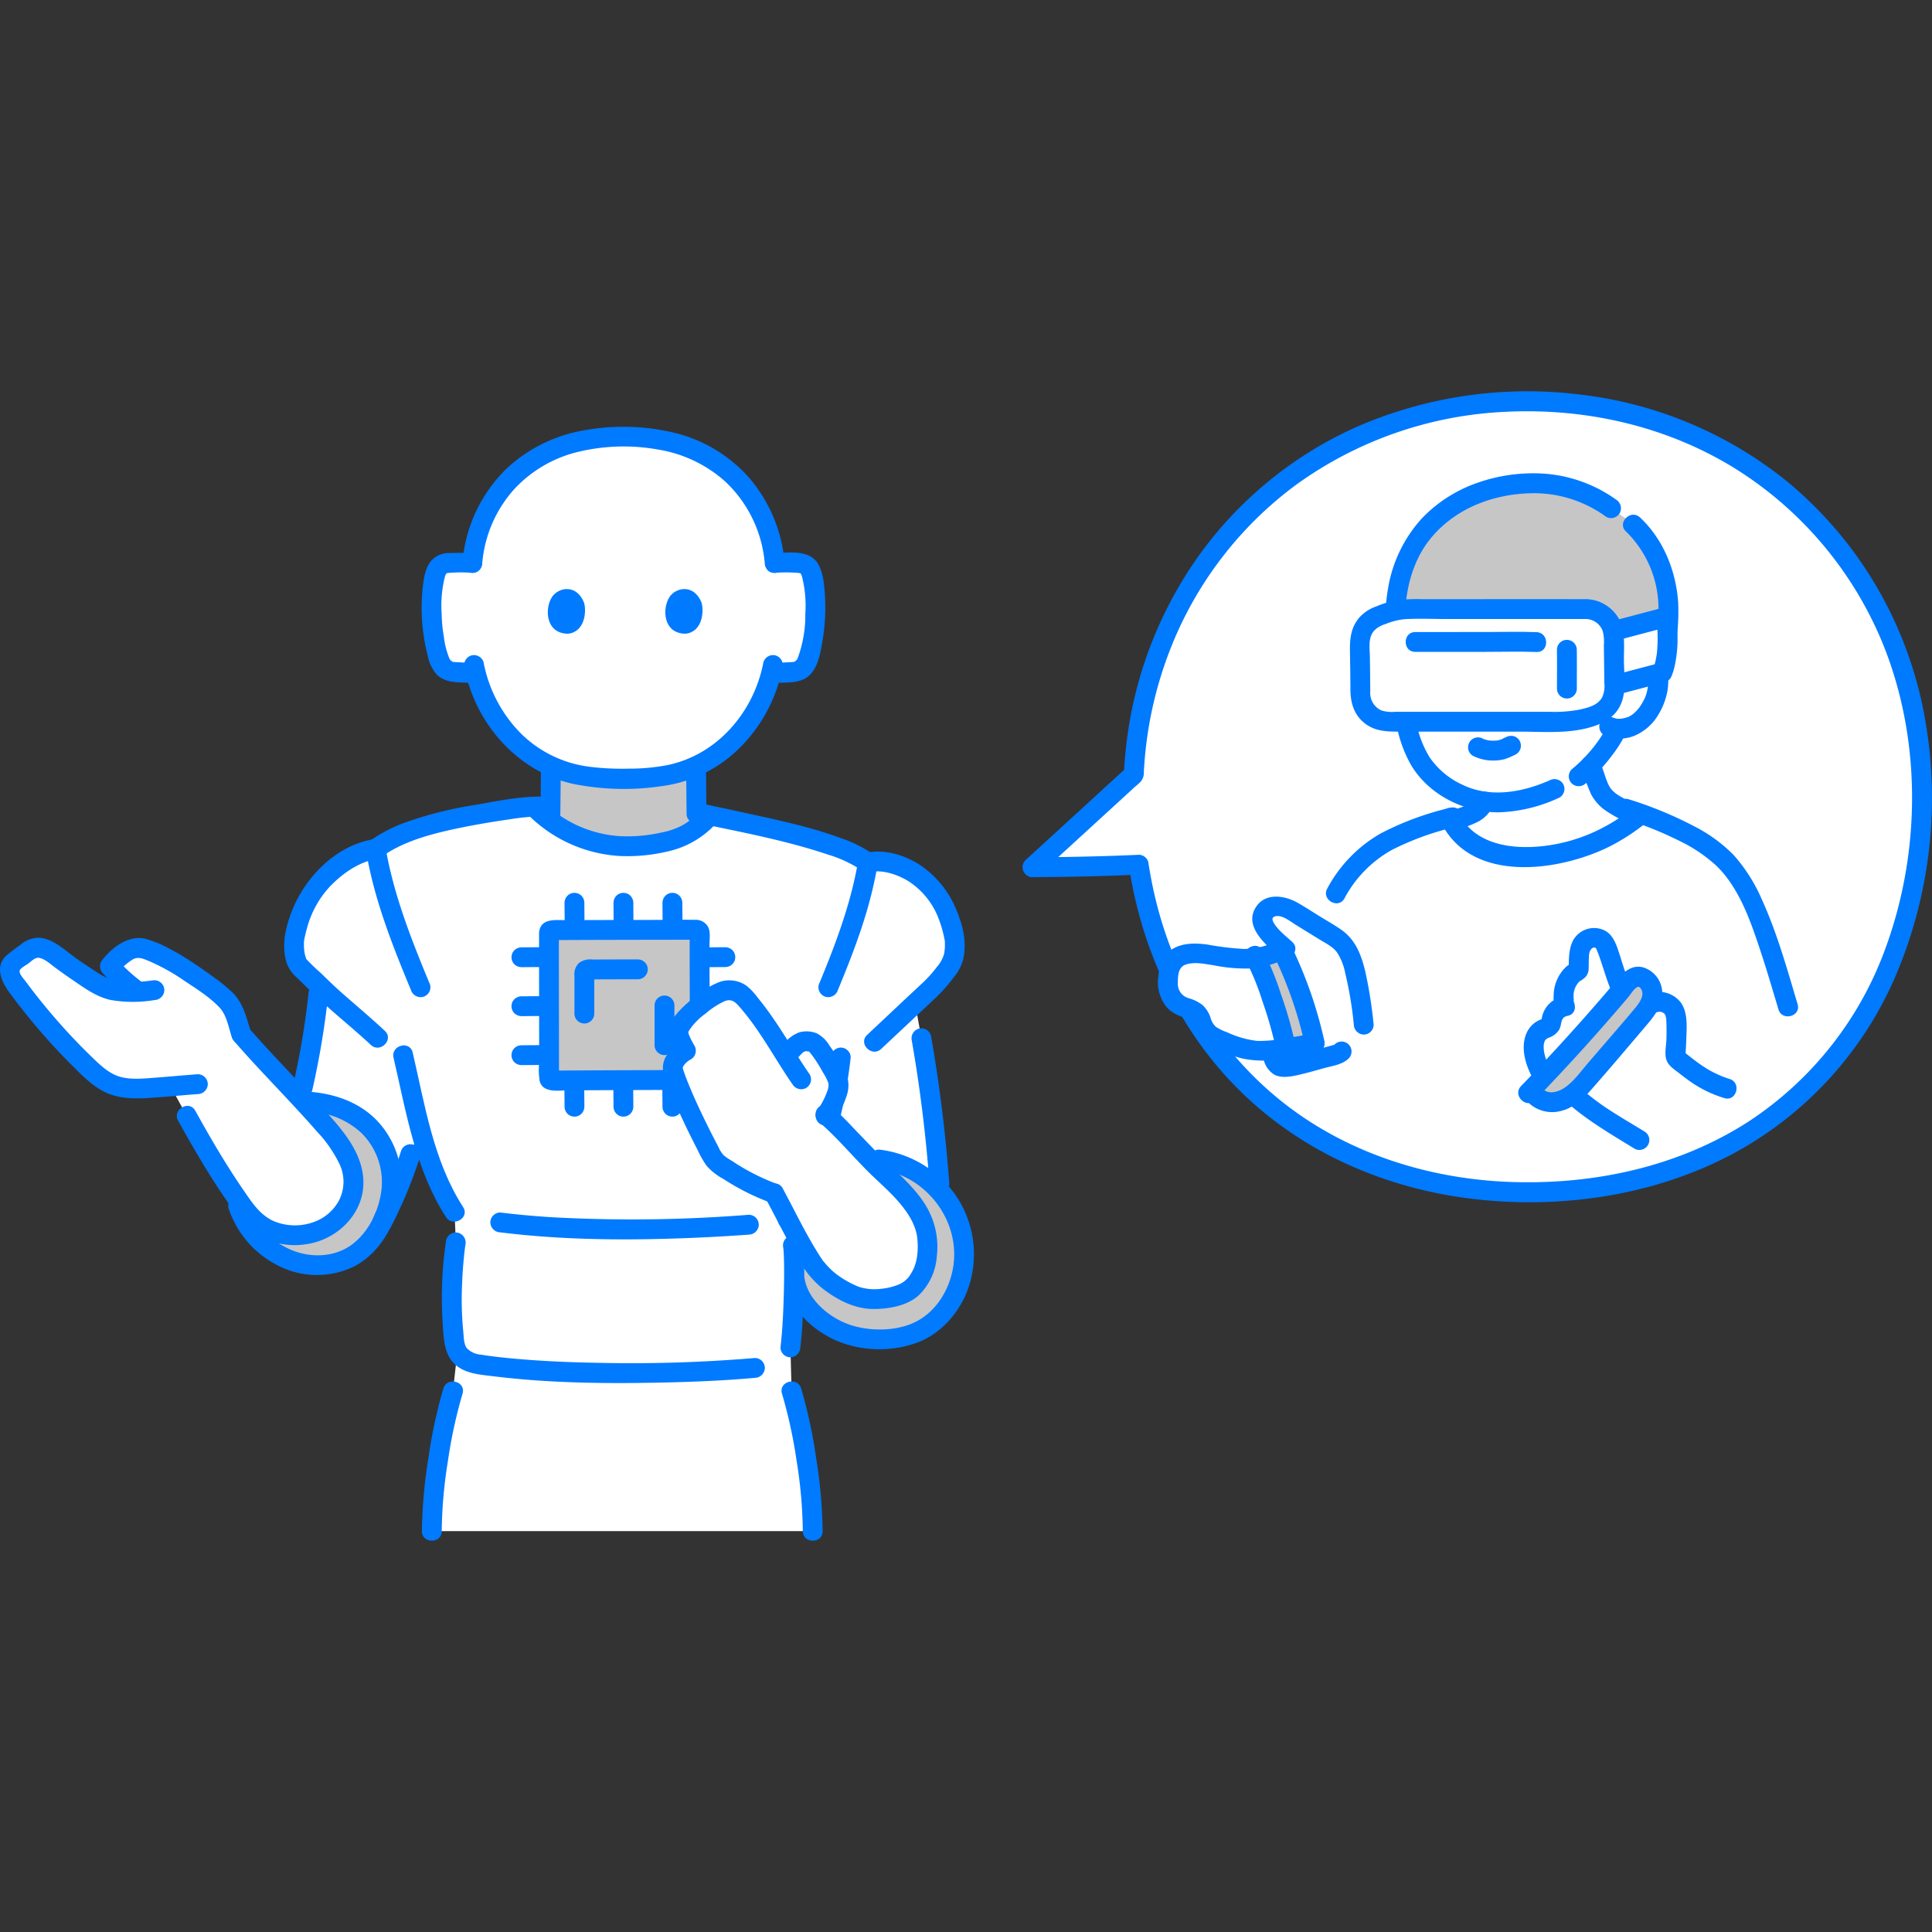 <!DOCTYPE svg PUBLIC "-//W3C//DTD SVG 1.1//EN" "http://www.w3.org/Graphics/SVG/1.1/DTD/svg11.dtd">
<!-- Uploaded to: SVG Repo, www.svgrepo.com, Transformed by: SVG Repo Mixer Tools -->
<svg width="800px" height="800px" viewBox="0 -94.64 467.197 467.197" xmlns="http://www.w3.org/2000/svg" fill="#000000">
<rect x="0" y="-94.64" width="467.197" height="467.197" fill="#333333" stroke="none"/>
<g id="SVGRepo_bgCarrier" stroke-width="0"/>
<g id="SVGRepo_tracerCarrier" stroke-linecap="round" stroke-linejoin="round"/>
<g id="SVGRepo_iconCarrier">
<defs>
<style>.a{fill:#ffffff;}.b{fill:#c6c6c6;}.c{fill:#007AFF;}.d{fill:#c6c6c6;}.e{fill:#c6c6c6;}</style>
</defs>
<path class="a" d="M104.82,188.334c-1.164-3.092-2.225-6.637-3.182-10.234-1.306,3.49-2.383,6.364-2.383,6.364a102.58,102.58,0,0,1-6.675,16.148,24.356,24.356,0,0,1-4.444,6.213,14.6,14.6,0,0,1-5.082,3.337,18.2,18.2,0,0,1-15.164-1.131,20.861,20.861,0,0,1-9.948-11.121l15.288-29.7A193.126,193.126,0,0,0,77,145.639s.051-.855.124-2.052c-1.908-1.959-4.479-4.213-4.935-4.841-1.167-1.667-1.184-5.323-1.009-6.315a27.7,27.7,0,0,1,6.913-14.4c3.912-4.007,8.3-6.688,12.776-7.393,3.444-2.556,8.918-4.948,16.889-6.778a187.206,187.206,0,0,1,21.387-3.424c.071.077.113.119.113.119,9.983,9.978,21.991,11.007,33.528,7.9a19.032,19.032,0,0,0,8.305-5.267l.609-.638c6.088,1.288,19.4,4.179,23.585,5.414,7.16,2.13,11.42,3.62,14.59,5.99,4.025-1.033,10.447,1.043,14.358,5.05a24.321,24.321,0,0,1,6.59,13.425c.174.992.157,4.648-1.01,6.315a34.75,34.75,0,0,1-5.114,6.09l-3.406,3.2,1.521,8.4a350.693,350.693,0,0,1,4.474,36.99,23.766,23.766,0,0,1,2.657,3.593,22.817,22.817,0,0,1,1.5,20.306c-1.489,3.805-5.6,8.394-9.444,10.055-5.111,2.211-13.021,2.528-18.472.139-4.618-2.024-10.417-6.75-11.257-12.25l-.252-1.654c-.023,5.7-.359,13.152-.878,17.571l.282,10.566a138.027,138.027,0,0,1,5.112,33.862H104.421a138.027,138.027,0,0,1,5.112-33.862l1.071-9.513a3.948,3.948,0,0,1-.4-1.1c-1.62-7.9-.81-19.87.02-25.333l-.3-7.334a47.745,47.745,0,0,1-4.944-9.722C104.925,188.61,104.872,188.472,104.82,188.334Z"/>
<path class="a" d="M114.721,37.817a33.117,33.117,0,0,1,.975-3.78l.022-.067a32.938,32.938,0,0,1,8.516-13.632c6.958-6.635,16.468-9.443,26.538-9.294,10.072-.15,19.583,2.659,26.542,9.294A32.938,32.938,0,0,1,185.83,33.97l.022.067a32.335,32.335,0,0,1,1.472,7.454c2.508-.063,4.218-.042,6.154.034a2.844,2.844,0,0,1,1.959.953c1.125,1.333,1.946,5.262,1.674,12.48a38.247,38.247,0,0,1-2.038,10.579,3.618,3.618,0,0,1-3.02,2.278c-.7.071-4.137.233-5.137.309l-.437.034A34.816,34.816,0,0,1,172.3,88.5c-6.626,4.35-13.656,5.143-21.529,5.143-7.5,0-14.9-.793-21.529-5.143a34.828,34.828,0,0,1-14.178-20.339l-.435-.034c-1-.076-4.432-.238-5.137-.309a3.618,3.618,0,0,1-3.02-2.278,38.247,38.247,0,0,1-2.038-10.579c-.272-7.218.549-11.147,1.674-12.48a2.844,2.844,0,0,1,1.959-.953c1.936-.076,3.646-.1,6.154-.034A32.008,32.008,0,0,1,114.721,37.817Z"/>
<path class="b" d="M150.774,93.641c-6.036,0-12.006-.518-17.56-2.985q-.017,1.618-.031,3.236-.048,5-.1,9.99c9.145,6.841,19.6,7.29,29.7,4.575a16.954,16.954,0,0,0,5.679-2.923q-.072-7.428-.142-14.857C162.862,93.125,157.09,93.641,150.774,93.641Z"/>
<path class="a" d="M46.482,140.925q-.88-.594-1.781-1.179a43.162,43.162,0,0,0-9.539-4.873,4.979,4.979,0,0,0-4.41.509,18.85,18.85,0,0,0-4.174,3.647,56.035,56.035,0,0,0,6.874,6.151c-3.47.218-6.942-.019-9.851-1.8q-4.951-3.038-9.609-6.522a11.594,11.594,0,0,0-3.687-2.133,3.365,3.365,0,0,0-3.323.579c-1.026.705-2.734,2.065-3.643,2.745a2.764,2.764,0,0,0-.889,2.806,7.638,7.638,0,0,0,1.463,2.735A149.459,149.459,0,0,0,20.9,163.039c2.232,2.149,4.659,4.3,7.658,5.076a24.967,24.967,0,0,0,7.215.37c1.62-.1,3.481-.252,5.471-.42,7.769,14.15,10.858,19.836,18.373,30.3a14.309,14.309,0,0,0,4.613,3.993,13.355,13.355,0,0,0,4.638,1.519,15.59,15.59,0,0,0,11.167-2.47,12.684,12.684,0,0,0,5.447-9.89c.105-5.581-3.775-10.346-7.442-14.556-5.476-6.286-14.409-15.345-19.715-21.5-1.376-4.441-1.748-6.689-4.373-8.923A81.842,81.842,0,0,0,46.482,140.925Z"/>
<path class="a" d="M459.047,64.127C446.276,28.452,412.947,2.411,369.4,2.411c-54.691,0-92.994,41.105-95.215,90.214q-12.26,11.229-24.526,22.459c6.049-.051,17.623-.242,25.71-.623,7.208,47.633,44.315,79.19,94.035,79.19,57.665,0,95.32-39.724,95.32-96.508A97.848,97.848,0,0,0,459.047,64.127Z"/>
<path class="a" d="M393.907,65.8a4.472,4.472,0,0,1,3.233-.67,4.033,4.033,0,0,1,3.319,2.35c.947,2.16.416,5.836-.7,8.012a11.69,11.69,0,0,1-4.481,5.146,8.6,8.6,0,0,1-4.259.922c-.154.347-.266.6-.266.6-.551,1.113-1.845,3.058-1.845,3.058a40.177,40.177,0,0,1-4.2,5.175q.594,1.728,1.191,3.459a15.745,15.745,0,0,0,1.3,3.054c1.546,2.555,4.839,3.905,7.522,5.217.46.225.97.453,1.5.681l-1.382,1.017a44.125,44.125,0,0,1-25.993,8.765,24.994,24.994,0,0,1-10.331-1.914,16.238,16.238,0,0,1-7.513-6.735c1.616-.542,3.18-1.081,4.295-1.553a6.231,6.231,0,0,0,3.621-3.209,22.8,22.8,0,0,1-11.773-5.451c-4.878-4.094-6.945-10.479-7.631-17.52-.4-4.06-.728-8.472-1.255-12.883,0,0-5.182-20.276,21.477-22.147C392.183,38.9,393.907,65.8,393.907,65.8Z"/>
<path class="c" d="M382.4,91.028a56.329,56.329,0,0,0,2.334,6.357,11.224,11.224,0,0,0,4.116,4.366c3.173,2.078,6.855,3.407,10.346,4.83a2.406,2.406,0,0,0,2.952-1.677,2.474,2.474,0,0,0-1.676-2.952c-.873-.356-1.751-.7-2.623-1.057-.058-.023-.595-.244-.431-.176.136.057-.408-.176-.41-.176q-.54-.237-1.071-.493a46.637,46.637,0,0,1-4.284-2.2c-.318-.2-.627-.405-.932-.621-.214-.152.2.185-.123-.1-.165-.143-.33-.284-.488-.435-.129-.124-.255-.252-.376-.384s-.312-.359-.1-.088a7.075,7.075,0,0,1-.69-1.137,22.275,22.275,0,0,1-.906-2.405l-1-2.929a2.4,2.4,0,1,0-4.629,1.276Z"/>
<path class="c" d="M346.324,108.069c2.472-.93,5.007-1.683,7.5-2.565a23.472,23.472,0,0,0,3.775-1.53,8.4,8.4,0,0,0,3.4-3.591,2.453,2.453,0,0,0-.861-3.283,2.429,2.429,0,0,0-3.283.861,6.938,6.938,0,0,1-.483.852c-.136.206-.134.135.012-.012-.118.118-.222.25-.34.368s-.245.229-.368.343c-.32.3.157-.07-.073.052-.263.139-.508.314-.774.451-.545.281.268-.081-.061.021-.125.038-.245.1-.367.145-.249.1-.5.2-.753.294-.543.206-1.09.4-1.638.59-2.314.8-4.663,1.513-6.956,2.376a2.455,2.455,0,0,0-1.676,2.952,2.427,2.427,0,0,0,2.952,1.676Z"/>
<path class="d" d="M366.024,22.544q1.537-.187,3.141-.269A30.757,30.757,0,0,1,389.6,28.251l4.453,3.156.848.784c4.282,3.954,6.376,8.471,7.749,13.985a27.67,27.67,0,0,1,.771,8.49c-.2,3.017-.436,10.052-2.615,13.945a5.423,5.423,0,0,0-.344-1.136,4.033,4.033,0,0,0-3.319-2.35,4.472,4.472,0,0,0-3.233.67,9.192,9.192,0,0,1-3.755.276.655.655,0,0,1-.423-.222,6.309,6.309,0,0,1-.6-.9c-.59-1.013-1.108-2.079-1.7-3.091a34.137,34.137,0,0,0-7.548-9.213c-10.727,0-24.906.01-33.678.017-3.556,3.272-7.364,9.166-7.76,11.563,0,0-.065.393-.163.969a51.513,51.513,0,0,1-.272-17.217,33.836,33.836,0,0,1,4.754-12.062,23.946,23.946,0,0,1,1.768-2.379C349.625,27.54,356.964,23.653,366.024,22.544Z"/>
<path class="c" d="M393.2,33.888a26.157,26.157,0,0,1,7.843,17.692,54.346,54.346,0,0,1-.421,8.309,19.9,19.9,0,0,1-2,7.7c-1.532,2.688,2.614,5.109,4.145,2.423,1.663-2.921,2.213-6.316,2.6-9.609a51.9,51.9,0,0,0,.451-9.293c-.5-7.658-3.579-15.319-9.222-20.612-2.251-2.112-5.653,1.276-3.394,3.394Z"/>
<path class="c" d="M356.2,88.138a10.671,10.671,0,0,0,5.105,1.133,10.514,10.514,0,0,0,2.576-.338,19.031,19.031,0,0,0,2.722-1.177,2.4,2.4,0,0,0,1.1-1.434,2.451,2.451,0,0,0-.242-1.849,2.417,2.417,0,0,0-1.434-1.1,2.758,2.758,0,0,0-1.85.242c-.509.228-1,.5-1.513.716l.573-.242a6.4,6.4,0,0,1-1.51.393l.638-.086a10,10,0,0,1-2.517-.006l.638.086a8.32,8.32,0,0,1-1.984-.5l.574.242c-.156-.067-.307-.138-.457-.217a2.4,2.4,0,0,0-2.422,4.145Z"/>
<path class="c" d="M366.536,70.679c-.37-1.44.068-4.692,2.77-4.843,3.554.188,3.558,4.145,2.274,5.945C370.529,73.255,367.618,73.752,366.536,70.679Z"/>
<path class="c" d="M345.4,70.349c-.337-1.444.069-4.707,2.544-4.863,3.254.185,3.252,4.154,2.074,5.962C349.054,72.928,346.388,73.43,345.4,70.349Z"/>
<path class="c" d="M355.469,73.316c-.467.763-.916,1.54-1.314,2.342a9.081,9.081,0,0,0-.371.843,3.277,3.277,0,0,0-.179.96,2.861,2.861,0,0,0,.9,2.2,4.008,4.008,0,0,0,1.613.955,6.506,6.506,0,0,0,1.158.168l-.638-.086.07.01a1.823,1.823,0,0,0,.957.043,1.787,1.787,0,0,0,.892-.285,2.4,2.4,0,0,0,.861-3.284,2.328,2.328,0,0,0-1.434-1.1c-.324-.052-.649-.085-.974-.125l.638.086a1.6,1.6,0,0,1-.39-.105l.573.242a1.591,1.591,0,0,1-.29-.176l.486.376a1.81,1.81,0,0,1-.241-.23l.376.486a.418.418,0,0,1-.05-.087l.242.573a.649.649,0,0,1-.035-.143l.086.638a1,1,0,0,1,0-.155l-.086.638a1.646,1.646,0,0,1,.093-.322l-.242.574a20.848,20.848,0,0,1,1.444-2.613,2.4,2.4,0,0,0-.861-3.283,2.42,2.42,0,0,0-1.85-.242,2.548,2.548,0,0,0-1.434,1.1Z"/>
<path class="c" d="M383.461,94.8a39.483,39.483,0,0,0,6.207-6.562,31.676,31.676,0,0,0,3.159-4.87,2.4,2.4,0,0,0-4.145-2.422,31.179,31.179,0,0,1-3.051,4.726c-.179.238-.132.267-.007.013a2.914,2.914,0,0,1-.334.423q-.312.389-.633.769-.654.775-1.352,1.513a36.209,36.209,0,0,1-3.238,3.016,2.409,2.409,0,0,0,0,3.394,2.467,2.467,0,0,0,3.394,0Z"/>
<path class="c" d="M390.809,26.178a34.138,34.138,0,0,0-17.132-6.261,40.616,40.616,0,0,0-16.729,2.313,33.818,33.818,0,0,0-13.18,8.563,33.157,33.157,0,0,0-7.878,15.578,49.806,49.806,0,0,0,.168,19.9,2.4,2.4,0,1,0,4.628-1.276c-1.969-9.846-1.215-21.774,5.546-29.761,6.264-7.4,15.846-10.727,25.375-10.6a29.583,29.583,0,0,1,16.779,5.694,2.422,2.422,0,0,0,3.284-.861,2.452,2.452,0,0,0-.861-3.284Z"/>
<path class="c" d="M374.709,94.072c-6.564,2.9-14.372,4.316-21.084,1.046a19.382,19.382,0,0,1-7.953-6.682,26.048,26.048,0,0,1-3.479-10.067c-.79-4.968-.936-10.053-1.525-15.049a2.475,2.475,0,0,0-2.4-2.4,2.414,2.414,0,0,0-2.4,2.4c.593,5.033.839,10.112,1.524,15.133a31.232,31.232,0,0,0,3.85,11.944c4.365,7.255,12.922,11.485,21.273,11.395a37.04,37.04,0,0,0,14.617-3.575,2.418,2.418,0,0,0,.861-3.284,2.461,2.461,0,0,0-3.284-.861Z"/>
<path class="c" d="M395.118,67.868a2.039,2.039,0,0,1,1.111-.4,4.51,4.51,0,0,1,.465.009c-.282-.051-.256-.046.076.016.244.06.484.118.722.2-.431-.147.28.17.372.221q.338.236-.053-.048c.082.073.162.149.238.229.311.264-.229-.446.068.086.058.1.112.223.18.318q.139.3-.079-.2c.048.124.091.249.128.375a6.317,6.317,0,0,1,.184.815c-.089-.545.012.367.015.471.007.232,0,.464,0,.7-.012.316-.035.632-.072.945.054-.457-.086.452-.1.538a12.4,12.4,0,0,1-.464,1.658c-.037.1-.075.2-.116.306q.16-.369-.008,0c-.111.214-.216.43-.329.642-.228.429-.469.85-.734,1.257-.135.209-.276.413-.422.614.275-.378-.28.326-.34.391q-.322.359-.678.684a4.976,4.976,0,0,1-.408.353,7.349,7.349,0,0,1-.8.523c-.145.081-.7.3-.067.063a10.679,10.679,0,0,1-1.389.42c-.1.023-.853.13-.349.077a7.862,7.862,0,0,1-.92.046q-.231,0-.462-.021.384.065-.045-.013c-.1-.027-.9-.322-.494-.128a2.466,2.466,0,0,0-3.284.861,2.42,2.42,0,0,0,.861,3.283,9.361,9.361,0,0,0,7.508.041,12.263,12.263,0,0,0,5.649-5.116c2.25-3.7,3.659-9.667.471-13.26a7.162,7.162,0,0,0-8.852-1.09,2.452,2.452,0,0,0-.861,3.284,2.426,2.426,0,0,0,3.283.861Z"/>
<path class="a" d="M389.759,58.06l13.048-3.441a26.556,26.556,0,0,1,.4,6.822,18.549,18.549,0,0,1-1.233,6.552l-11.715,3.089"/>
<path class="c" d="M390.4,60.374l13.048-3.441-2.952-1.676c.034.14.06.282.085.423.032.174.056.348.085.522.053.322-.013-.162-.03-.227a3.371,3.371,0,0,1,.055.482,33.489,33.489,0,0,1,.122,4.824c-.018.458-.045.916-.085,1.373q-.03.348-.069.694c-.013.118-.083.6-.031.256-.1.681-.232,1.359-.4,2.027-.108.422-.229.841-.377,1.25-.036.1-.091.2-.117.308-.06.242.305-.695.171-.407l1.434-1.1-11.715,3.089a2.4,2.4,0,0,0,1.276,4.629l9.815-2.589c.967-.255,2.227-.386,2.959-1.118a2.944,2.944,0,0,0,.678-1.2,13.154,13.154,0,0,0,.525-1.667,30.335,30.335,0,0,0,.751-8.374,22.5,22.5,0,0,0-.5-4.468,2.434,2.434,0,0,0-2.952-1.676L389.12,55.746a2.4,2.4,0,1,0,1.277,4.628Z"/>
<path class="a" d="M383.432,52.65c-13.53-.015-35.547.011-42.865.016a14.777,14.777,0,0,0-4.951.851q-1.259.449-2.5.934a6.8,6.8,0,0,0-4.3,6.444c.057,3.681.135,7.123.147,12.215a6.792,6.792,0,0,0,6.789,6.78l41.352,0a24.573,24.573,0,0,0,8.822-1.636l.1-.036a6.791,6.791,0,0,0,4.355-6.408c-.042-3.96-.1-8.692-.156-12.46A6.788,6.788,0,0,0,383.432,52.65Z"/>
<path class="c" d="M383.432,50.25q-16.452-.018-32.9.008l-6.483,0a40.489,40.489,0,0,0-6.4.266,23.223,23.223,0,0,0-4.753,1.447,9.976,9.976,0,0,0-4.119,2.65c-2.158,2.5-2.38,5.233-2.327,8.393.051,3.042.1,6.084.109,9.126.012,3.023.794,5.865,3.181,7.894,2.527,2.149,5.4,2.251,8.565,2.25h29.079c5.325,0,10.953.486,16.165-.78,3.352-.815,6.62-2.227,8.232-5.483,1.6-3.228.961-7.256.917-10.741-.043-3.4.456-7.261-1.254-10.345a9.343,9.343,0,0,0-8.006-4.689c-3.09-.081-3.088,4.719,0,4.8a4.441,4.441,0,0,1,4.14,2.939,10.525,10.525,0,0,1,.269,3.385q.032,2.4.062,4.8.027,2.191.052,4.383a6.646,6.646,0,0,1-.479,3.347c-1.121,2.129-3.706,2.662-5.868,3.125a33.3,33.3,0,0,1-7.032.459H337.443a8.53,8.53,0,0,1-3.409-.332,4.605,4.605,0,0,1-2.679-4.534c-.021-2.846-.046-5.691-.093-8.536-.035-2.082-.473-4.492,1.014-6.195a6.167,6.167,0,0,1,2.723-1.6,16.221,16.221,0,0,1,4.649-1.194c3.5-.214,7.061-.034,10.564-.037q16.61-.015,33.22-.008C386.52,55.053,386.525,50.253,383.432,50.25Z"/>
<path class="c" d="M376.5,62.493c.042,3.126.008,6.255.008,9.381a2.4,2.4,0,0,0,4.8,0c0-3.126.034-6.255-.008-9.381a2.4,2.4,0,1,0-4.8,0Z"/>
<path class="c" d="M342.243,63q8.6,0,17.195-.008c4.038,0,8.1-.12,12.135.033,3.089.117,3.084-4.684,0-4.8-4.035-.153-8.1-.033-12.135-.033q-8.6,0-17.195.008c-3.089,0-3.094,4.8,0,4.8Z"/>
<path class="a" d="M323.042,121.414a38.576,38.576,0,0,1,6.416-8.436c4.213-4.221,12.412-7.3,18.436-9.07.566-.167,1.9-.51,2.729-.721a16.075,16.075,0,0,0,7.9,7.484,24.994,24.994,0,0,0,10.331,1.914,44.125,44.125,0,0,0,25.993-8.765l1.432-1.129.62-.488c7.436,2.651,14,5.834,18.636,9.716,1.975,1.655,4.476,4.274,7.407,10,3.829,7.48,7.184,19.369,9.439,26.893"/>
<path class="a" d="M396.442,181.041c-5.956-3.655-10.583-6.111-15.92-10.861l-7.437-4.731c-2.1-3.314-3.595-9.184-.1-11.092.685-.338,1.557-.478,1.937-1.141a3.5,3.5,0,0,0,.276-1.252,4.007,4.007,0,0,1,3.292-3.279c-.357.052-.394-2.892-.365-3.171a7.472,7.472,0,0,1,2.185-4.579c.329-.317,1.264-.718,1.454-1.082-.028-1.147.173-3.046.144-3.548a4.979,4.979,0,0,1,.7-2.579,3.194,3.194,0,0,1,2.979-1.547,2.644,2.644,0,0,1,2.437,1.381c1.419,2.826,2.667,8.083,3.93,10.744l7.4,3.709c2.806-1.083,4.606.271,5.278,1.361a5.928,5.928,0,0,1,.708,2.82,65.774,65.774,0,0,1-.128,7.686,2.474,2.474,0,0,0,.048,1.058,1.779,1.779,0,0,0,.561.728c3.985,3.2,6.95,5.472,11.783,6.93"/>
<path class="c" d="M461.362,63.489a95.591,95.591,0,0,0-29.51-41.956A97.5,97.5,0,0,0,382.218.785,103.371,103.371,0,0,0,328.261,8.5a94.345,94.345,0,0,0-38.513,31.429,98.106,98.106,0,0,0-17.482,46.412q-.342,3.135-.485,6.286l.7-1.7q-12.261,11.231-24.526,22.459a2.424,2.424,0,0,0,1.7,4.1c8.571-.073,17.148-.225,25.71-.623l-2.314-1.762c3.185,20.823,12.616,40.625,27.988,55.2s35.447,22.885,56.376,25.121c21.052,2.25,43.217-1.131,61.957-11.227a88.348,88.348,0,0,0,38.468-41.556,109.7,109.7,0,0,0,6.6-68.713,97.961,97.961,0,0,0-3.079-10.436,2.461,2.461,0,0,0-2.953-1.676,2.42,2.42,0,0,0-1.676,2.952c7.874,22.161,7.367,47.383-.628,69.468a84.545,84.545,0,0,1-33.225,42.312c-16.973,10.966-37.359,15.321-57.417,14.64-20.133-.684-40.246-7.087-56.007-19.873-15.528-12.6-25.861-30.291-30.3-49.7-.59-2.576-1.076-5.174-1.475-7.787a2.4,2.4,0,0,0-2.315-1.762c-8.562.4-17.139.55-25.71.623l1.7,4.1,15.01-13.744L274.048,96c.6-.551,1.286-1.07,1.83-1.676a3.228,3.228,0,0,0,.727-2.2q.088-1.743.236-3.482a94.828,94.828,0,0,1,5.891-25.607A90.254,90.254,0,0,1,313.274,22.7,93.584,93.584,0,0,1,364.067,4.943c19.375-.962,38.877,3.436,55.445,13.67A90.329,90.329,0,0,1,454.359,58.8c.868,1.956,1.649,3.948,2.374,5.961a2.462,2.462,0,0,0,2.952,1.676A2.421,2.421,0,0,0,461.362,63.489Z"/>
<path class="a" d="M317.916,157.607c-2.293.51-5.824,1.074-8.148,1.421a30.339,30.339,0,0,1-5.85.444,28.057,28.057,0,0,1-8.639-2.512,8.064,8.064,0,0,1-3.764-2.469c-.9-1.285-1.016-3.054-2.135-4.149-.938-.918-2.337-1.126-3.543-1.645a5.686,5.686,0,0,1-3.39-5.244c-.075-2.536.455-5.079,1.8-6.185,1.55-1.274,4.029-1.53,6.47-1.256s5.374.795,7.814,1.083a19.807,19.807,0,0,0,12.047-2.441q-1.323-1.235-2.629-2.485c-1.628-1.56-3.371-3.79-2.411-5.829a3.762,3.762,0,0,1,3.925-1.788,11.031,11.031,0,0,1,4.2,1.836l8,4.932a14.609,14.609,0,0,1,2.918,2.154,12.568,12.568,0,0,1,2.7,5.351,87.975,87.975,0,0,1,2.5,14.327"/>
<path class="b" d="M303.962,136.976l-.3.046a47.286,47.286,0,0,1,2.149,4.942,104.336,104.336,0,0,1,5.163,16.88c2.215-.342,5.017-.808,6.945-1.237a108.138,108.138,0,0,0-7.911-22.639A19.736,19.736,0,0,1,303.962,136.976Z"/>
<path class="b" d="M369.521,169.684q12.24-12.657,23.585-26.14a5.4,5.4,0,0,1,2.308-1.882c2.182-.687,4.292,1.815,4.149,4.1s-1.706,4.194-3.195,5.93l-3.815,4.448L383.842,166.3c-1.6,1.868-3.271,3.789-5.489,4.857s-5.152,1.058-6.884-.691"/>
<path class="c" d="M350.685,100.7a71.306,71.306,0,0,0-16.847,6.224A33.543,33.543,0,0,0,320.97,120.2c-1.528,2.69,2.617,5.111,4.145,2.422A28.9,28.9,0,0,1,336.6,110.883a67.275,67.275,0,0,1,15.364-5.558c2.994-.753,1.726-5.383-1.276-4.629Z"/>
<path class="c" d="M348.516,104.34c7.429,14.823,28.641,11.771,40.848,5.657a50.4,50.4,0,0,0,8.613-5.609,2.413,2.413,0,0,0,0-3.394,2.46,2.46,0,0,0-3.394,0,45.164,45.164,0,0,1-8.809,5.422,40.925,40.925,0,0,1-11.856,3.451c-7.913,1.04-17.3-.044-21.257-7.949-1.384-2.762-5.526-.334-4.145,2.422Z"/>
<path class="c" d="M392.657,103.294a91.074,91.074,0,0,1,13.36,5.357,36.708,36.708,0,0,1,9.1,6.124c5.672,5.55,8.393,13.859,10.819,21.212,1.471,4.459,2.783,8.966,4.129,13.463.884,2.952,5.518,1.7,4.629-1.276-2.566-8.569-4.965-17.272-8.7-25.427a39.67,39.67,0,0,0-6.8-10.661,36.614,36.614,0,0,0-9.327-6.822,93.668,93.668,0,0,0-15.943-6.6c-2.945-.957-4.206,3.676-1.276,4.629Z"/>
<path class="c" d="M332.178,153.152a110.24,110.24,0,0,0-1.987-12.7c-.94-3.936-2.24-7.639-5.629-10.1-1.672-1.215-3.513-2.228-5.271-3.312-1.83-1.129-3.636-2.316-5.5-3.378-3.184-1.81-7.926-2.506-10.163,1.178-2.819,4.644,2.479,8.92,5.478,11.711,2.26,2.1,5.662-1.285,3.394-3.4-1.462-1.36-3.269-2.7-4.346-4.408-.487-.771-.8-1.579.317-1.818,1.641-.349,3.543,1.257,4.824,2.048l5.683,3.5c1.467.905,3.217,1.733,4.295,3.129a13.8,13.8,0,0,1,2.008,4.981,90.817,90.817,0,0,1,2.1,12.558,2.475,2.475,0,0,0,2.4,2.4,2.414,2.414,0,0,0,2.4-2.4Z"/>
<path class="c" d="M308.794,132.9a17.571,17.571,0,0,1-8.074,1.932,69.531,69.531,0,0,1-8.745-1.061c-2.759-.362-5.677-.45-8.2.933-2.47,1.357-3.371,4.019-3.65,6.669a9.579,9.579,0,0,0,2.049,7.6,8.143,8.143,0,0,0,3.188,2.1c.878.346,2.044.478,2.579,1.327.576.915.746,2.056,1.3,2.993a7.955,7.955,0,0,0,3.239,2.926,36.42,36.42,0,0,0,8.127,3.047,24.8,24.8,0,0,0,9.434.024c2.845-.411,5.7-.861,8.5-1.474,3.017-.659,1.74-5.287-1.276-4.629-2.241.49-4.509.86-6.776,1.212a31.464,31.464,0,0,1-6.405.577,23.176,23.176,0,0,1-7.343-2.092,12.05,12.05,0,0,1-2.727-1.325,4.756,4.756,0,0,1-1.315-2.295,7.254,7.254,0,0,0-1.9-2.958,9.781,9.781,0,0,0-3.319-1.652,3.594,3.594,0,0,1-2.651-3.728c-.009-1.639.082-3.751,1.811-4.38,2.147-.781,4.706-.179,6.889.145a38.946,38.946,0,0,0,8.933.762,23.3,23.3,0,0,0,8.744-2.517c2.751-1.407.325-5.55-2.423-4.145Z"/>
<path class="c" d="M305.5,161.094a5.736,5.736,0,0,0,2.671,4.146c1.9.985,4.485.378,6.454-.088,1.912-.452,3.8-1.013,5.7-1.53,1.918-.523,4.245-.811,5.733-2.232A2.4,2.4,0,1,0,322.665,158c.178-.1.141-.082-.111.059q.275-.133-.138.018c-.4.087-.788.217-1.18.324l-2.186.6c-1.5.409-3,.825-4.5,1.225a26.85,26.85,0,0,1-4.071.713c-.3-.021-.338-.01-.12.031q.3.191-.036-.007l.178.122c.155.232.158.231.007,0q-.185-.368-.031,0c-.052-.137-.1-.274-.14-.414-.084-.277-.147-.559-.208-.841a2.4,2.4,0,0,0-4.629,1.276Z"/>
<path class="c" d="M307.933,136.18a98.36,98.36,0,0,1,7.669,22.065c.669,3.014,5.3,1.738,4.629-1.276a103.591,103.591,0,0,0-8.153-23.212,2.425,2.425,0,0,0-3.284-.861,2.45,2.45,0,0,0-.861,3.284Z"/>
<path class="c" d="M301.287,137.683a59.756,59.756,0,0,1,3.959,9.7,96.167,96.167,0,0,1,3.143,10.856,2.4,2.4,0,1,0,4.629-1.276,97.553,97.553,0,0,0-3.267-11.209,65.707,65.707,0,0,0-4.32-10.492c-1.519-2.689-5.667-.273-4.144,2.423Z"/>
<path class="c" d="M418.247,166.282a25.294,25.294,0,0,1-7.036-3.5c-1.078-.75-2.112-1.557-3.138-2.376a5.9,5.9,0,0,1-.778-.652q.369.915.322.122c.014-.2.027-.393.039-.59.05-.8.091-1.609.116-2.415.09-2.863.466-6.533-1.264-9a6.627,6.627,0,0,0-7.787-2.175,2.461,2.461,0,0,0-1.676,2.952A2.421,2.421,0,0,0,400,150.327a4.027,4.027,0,0,1,1.595-.308c-.254-.036.687.23.389.1-.246-.1.667.454.2.088a4.464,4.464,0,0,1,.434.425c-.314-.329,0-.008.1.228a3.964,3.964,0,0,1,.225,1.329c.083,1.5.076,3.005.032,4.5-.044,1.524-.489,3.4-.026,4.879.469,1.5,1.882,2.362,3.056,3.277,1.154.9,2.319,1.788,3.542,2.594a29.023,29.023,0,0,0,7.422,3.464c2.959.912,4.224-3.72,1.276-4.629Z"/>
<path class="c" d="M375.157,164.237a13.036,13.036,0,0,1-1.68-4.086,7.279,7.279,0,0,1-.179-1.842,3.077,3.077,0,0,1,.318-1.335,1.8,1.8,0,0,1,.939-.685A4.752,4.752,0,0,0,377,154.427c.828-1.422.15-3.037,2.134-3.428,2.457-.484,2.1-3.955,0-4.628l-.057-.019,1.435,1.1c.444.592.038.379.069.063-.05.506,0-.164-.012-.295a12.6,12.6,0,0,1-.046-1.374,4.992,4.992,0,0,1,1.211-2.931c.548-.65-.1.016.444-.355a8.7,8.7,0,0,0,.975-.695,3.041,3.041,0,0,0,1.014-2.316c.055-1.188-.022-2.469.148-3.643.1-.668.766-1.845,1.626-1.253a4.393,4.393,0,0,1,.287.668c.282.64.509,1.312.739,1.973.955,2.746,1.7,5.571,2.923,8.218a2.42,2.42,0,0,0,3.284.861,2.456,2.456,0,0,0,.861-3.284,67.274,67.274,0,0,1-2.2-6.364c-.8-2.368-1.539-5.378-4.033-6.465a5.8,5.8,0,0,0-7.34,2.407c-1.141,2.105-1.113,4.83-1.093,7.183l.7-1.7c-.195.25-.862.585-1.28.942a8.506,8.506,0,0,0-1.446,1.69,9.674,9.674,0,0,0-1.616,4.726c-.124,1.933-.067,4.782,2.127,5.485v-4.628a6.416,6.416,0,0,0-4.968,4.955c-.314,1.652.1.448.1.449a5.506,5.506,0,0,0-1.458.656,6.138,6.138,0,0,0-2.182,2.355c-1.917,3.705-.386,8.555,1.666,11.874,1.622,2.622,5.776.215,4.145-2.423Z"/>
<path class="c" d="M371.218,171.382q11.647-12.057,22.5-24.85c.594-.7,1.386-2.089,2.237-2.484.406-.189.711.157.956.592.9,1.589-.742,3.575-1.71,4.733-3.652,4.366-7.41,8.647-11.116,12.968-1.716,2-3.377,4.358-5.537,5.911-1.466,1.054-3.852,1.936-5.378.512-2.258-2.105-5.659,1.282-3.394,3.395a8.309,8.309,0,0,0,7.887,1.8c2.877-.745,5.156-2.861,7.071-5.029,4.516-5.114,8.909-10.348,13.335-15.54,1.9-2.227,3.872-4.719,3.9-7.8a6.543,6.543,0,0,0-4.631-6.3c-3.421-.881-5.567,2.143-7.483,4.4q-3.279,3.861-6.635,7.655-7.51,8.492-15.393,16.643c-2.147,2.223,1.243,5.621,3.394,3.4Z"/>
<path class="c" d="M378.825,171.877c5.013,4.44,10.724,7.754,16.406,11.236a2.4,2.4,0,1,0,2.423-4.144c-2.694-1.652-5.431-3.236-8.085-4.951a58.358,58.358,0,0,1-7.35-5.535,2.456,2.456,0,0,0-3.394,0,2.423,2.423,0,0,0,0,3.394Z"/>
<path class="b" d="M62.218,204.747a20.554,20.554,0,0,1-5.22-10.1c.816,1.181,1.684,2.41,2.621,3.713a14.309,14.309,0,0,0,4.613,3.993,13.355,13.355,0,0,0,4.638,1.519,15.59,15.59,0,0,0,11.167-2.47,12.684,12.684,0,0,0,5.447-9.89c.105-5.581-3.775-10.346-7.442-14.556-1.392-1.6-3.007-3.374-4.729-5.237,8.138.124,15.361,3.384,19.136,10.433,3.317,6.192,2.746,11.9.327,18a23.309,23.309,0,0,1-4.64,6.673,14.6,14.6,0,0,1-5.082,3.337,18.2,18.2,0,0,1-15.164-1.131A22.374,22.374,0,0,1,62.218,204.747Z"/>
<path class="b" d="M214.553,189.859c.148.138.291.27.43.4,4.728,4.165,9.28,9.851,9.28,15.463,0,5.021-.405,7.456-3.572,10.956-1.227,1.357-4.5,2.319-6.313,2.583a14.2,14.2,0,0,1-8.756-1.014c-2.816-1.48-5.777-3.058-7.664-5.618-1.405-1.2-4.536-6.91-7.215-11.974.5,2.96.992,5.839.992,5.839a53.764,53.764,0,0,1,.282,7.12c.161,1.058.252,1.651.252,1.651.84,5.5,6.639,10.226,11.257,12.25,5.451,2.389,13.361,2.072,18.472-.139,3.84-1.661,7.955-6.25,9.444-10.055a22.817,22.817,0,0,0-1.5-20.306,23.387,23.387,0,0,0-19.673-11.4C211.84,187.221,213.331,188.712,214.553,189.859Z"/>
<path class="c" d="M60.651,154.855c-.992-3.221-1.753-6.627-4.113-9.17a36.394,36.394,0,0,0-4.992-4.106c-1.83-1.369-3.718-2.66-5.634-3.906a51.9,51.9,0,0,0-4.883-2.869,26.409,26.409,0,0,0-5.967-2.451c-4.16-.907-8.21,2.3-10.557,5.464a2.422,2.422,0,0,0,.376,2.909,46.8,46.8,0,0,0,7.363,6.526,2.418,2.418,0,0,0,3.283-.861,2.45,2.45,0,0,0-.861-3.283,42.266,42.266,0,0,1-6.391-5.777l.375,2.909c-.135.182.4-.4.5-.5.316-.313.646-.61.983-.9a16.473,16.473,0,0,1,1.835-1.387c1.383-.881,2.672-.254,4.06.312a49.423,49.423,0,0,1,8.622,4.812c2.895,1.927,6.12,3.935,8.5,6.5,1.608,1.733,2.127,4.612,2.879,7.052.906,2.944,5.541,1.688,4.628-1.276Z"/>
<path class="c" d="M37.34,142.4c-3.181.378-6.57.833-9.724.051a14.8,14.8,0,0,1-4.381-2.129q-2.355-1.493-4.642-3.089c-2.773-1.935-5.775-5.063-9.39-5.107a6.827,6.827,0,0,0-4.171,1.634c-1.131.833-2.338,1.66-3.39,2.59-3.084,2.725-1.233,6.521.746,9.194q3.344,4.512,6.995,8.788,3.606,4.206,7.517,8.139c2.391,2.4,4.861,5.013,7.859,6.665,3.394,1.872,7.233,1.975,11.016,1.75,4.03-.24,8.048-.66,12.074-.954a2.458,2.458,0,0,0,2.4-2.4,2.42,2.42,0,0,0-2.4-2.4c-3.377.247-6.749.566-10.125.82-2.722.2-5.658.54-8.342-.107-2.719-.654-4.822-2.618-6.783-4.5q-3.663-3.518-7.074-7.288-3.255-3.593-6.275-7.39-1.533-1.929-2.991-3.916c-.453-.616-1.716-1.874-1.5-2.712.141-.543,1.648-1.344,2.141-1.717.758-.572,1.633-1.513,2.569-1.332,1.378.266,2.588,1.4,3.684,2.218q2.053,1.522,4.165,2.963c2.913,1.985,5.911,4.237,9.417,5a31.91,31.91,0,0,0,10.605.029,2.475,2.475,0,0,0,2.4-2.4,2.414,2.414,0,0,0-2.4-2.4Z"/>
<path class="c" d="M193.539,231.18c.529-4.582.714-9.213.824-13.822a63.6,63.6,0,0,0-.314-11.5,2.419,2.419,0,0,0-2.952-1.677,2.458,2.458,0,0,0-1.676,2.953c.073.457-.036-.636-.013-.106.006.132.028.266.04.4.032.343.054.688.073,1.032.048.876.071,1.754.084,2.631.034,2.2.006,4.405-.05,6.606-.114,4.5-.3,9.016-.816,13.489a2.415,2.415,0,0,0,2.4,2.4,2.457,2.457,0,0,0,2.4-2.4Z"/>
<path class="e" d="M132.755,131.019c0,10.826.029,24.587.029,34.912a.724.724,0,0,0,.733.726c8.748-.075,24.785-.117,35-.155a.727.727,0,0,0,.726-.727c0-10.263-.066-23.98-.066-34.846a.725.725,0,0,0-.728-.726c-4.429,0-26.562.031-34.972.09A.725.725,0,0,0,132.755,131.019Z"/>
<path class="c" d="M154.242,137.358q-5.5.009-10.994.03a4.552,4.552,0,0,0-3.262.857,3.747,3.747,0,0,0-1.078,3.045q0,2.183,0,4.365,0,2.4,0,4.805a2.4,2.4,0,0,0,4.8,0q0-2.495,0-4.989,0-1.4,0-2.8a12.361,12.361,0,0,0,0-2.018,1.544,1.544,0,0,1-1.545,1.542h.292l.627,0,1.218,0q1.6-.007,3.21-.011,3.366-.011,6.732-.015a2.4,2.4,0,0,0,0-4.8Z"/>
<path class="c" d="M163.088,158.1q0-4.8,0-9.594a2.4,2.4,0,0,0-4.8,0q.007,4.8,0,9.594a2.4,2.4,0,0,0,4.8,0Z"/>
<path class="c" d="M130.355,131.019q0,9.151.015,18.3,0,4.527.01,9.054l0,4.083a16.629,16.629,0,0,0,.145,4.4c.833,2.883,4.581,2.189,6.868,2.175q3.816-.025,7.632-.041,8.271-.038,16.542-.062l3.616-.012a19.606,19.606,0,0,0,3.968-.1c3.337-.725,2.487-5.159,2.483-7.69q-.015-9.234-.044-18.469-.01-4.461-.015-8.922c0-1.356.288-3.069-.386-4.3A3.382,3.382,0,0,0,168,127.8c-3.113-.059-6.234.008-9.348.013q-7.515.012-15.031.033-3.411.01-6.822.025c-2.3.011-5.757-.506-6.359,2.507a2.461,2.461,0,0,0,1.676,2.953,2.424,2.424,0,0,0,2.952-1.677l-.031.061-.861.861c-.315.214-.7.084-.111.11.209.01.42,0,.629,0l1.611-.008q1.72-.009,3.441-.015,4-.015,8.009-.024,7.737-.02,15.475-.029l3.088,0h1.144c.178,0,.361.011.538,0,.518-.035.263.228-.249-.116l-.861-.861q-.15-.558-.115-.105v1.4q0,1.127,0,2.254,0,2.223.007,4.445.009,4.477.022,8.956.012,4.423.022,8.846,0,2.05.008,4.1,0,1.082,0,2.164,0,.478,0,.958c0,.361-.27,1,.116.428l.861-.861q.733-.159.059-.112h-.325l-1,0-2.074.007-4.419.015q-4.8.016-9.6.035-4.569.017-9.137.04-2.048.011-4.095.024l-1.864.013-.878.006-.425,0q-.63-.034.142.122l.861.861q.145.579.113.131v-1.338q0-1.084,0-2.169,0-2.161,0-4.323,0-4.437-.01-8.875-.011-8.821-.014-17.643C135.155,127.931,130.355,127.926,130.355,131.019Z"/>
<path class="c" d="M136.516,123.674c0,1.4.028,2.794.028,4.191a2.475,2.475,0,0,0,.7,1.7,2.4,2.4,0,0,0,3.394,0,2.494,2.494,0,0,0,.7-1.7c0-1.4-.027-2.794-.028-4.191a2.471,2.471,0,0,0-.7-1.7,2.4,2.4,0,0,0-3.394,0,2.494,2.494,0,0,0-.7,1.7Z"/>
<path class="c" d="M148.356,123.674c0,1.4.027,2.794.028,4.191a2.471,2.471,0,0,0,.7,1.7,2.4,2.4,0,0,0,3.394,0,2.494,2.494,0,0,0,.7-1.7c0-1.4-.028-2.794-.028-4.191a2.475,2.475,0,0,0-.7-1.7,2.4,2.4,0,0,0-3.394,0,2.494,2.494,0,0,0-.7,1.7Z"/>
<path class="c" d="M160.2,123.674c0,1.4.028,2.794.029,4.191a2.474,2.474,0,0,0,.7,1.7,2.4,2.4,0,0,0,3.4,0,2.494,2.494,0,0,0,.7-1.7c0-1.4-.028-2.794-.029-4.191a2.474,2.474,0,0,0-.7-1.7,2.4,2.4,0,0,0-3.4,0,2.494,2.494,0,0,0-.7,1.7Z"/>
<path class="c" d="M136.491,168.786c0,1.4.028,2.794.028,4.191a2.475,2.475,0,0,0,.7,1.7,2.4,2.4,0,0,0,3.394,0,2.494,2.494,0,0,0,.7-1.7c0-1.4-.027-2.794-.028-4.191a2.473,2.473,0,0,0-.7-1.7,2.4,2.4,0,0,0-3.394,0,2.494,2.494,0,0,0-.7,1.7Z"/>
<path class="c" d="M148.331,168.786c0,1.4.027,2.794.028,4.191a2.475,2.475,0,0,0,.7,1.7,2.4,2.4,0,0,0,3.394,0,2.494,2.494,0,0,0,.7-1.7c0-1.4-.028-2.794-.028-4.191a2.477,2.477,0,0,0-.7-1.7,2.4,2.4,0,0,0-3.394,0,2.494,2.494,0,0,0-.7,1.7Z"/>
<path class="c" d="M160.171,168.786c0,1.4.027,2.794.028,4.191a2.471,2.471,0,0,0,.7,1.7,2.4,2.4,0,0,0,3.394,0,2.494,2.494,0,0,0,.7-1.7c0-1.4-.028-2.794-.028-4.191a2.482,2.482,0,0,0-.7-1.7,2.4,2.4,0,0,0-3.394,0,2.489,2.489,0,0,0-.7,1.7Z"/>
<path class="c" d="M175.4,134.42c-1.4,0-2.794.028-4.192.028a2.479,2.479,0,0,0-1.7.7,2.4,2.4,0,0,0,0,3.394,2.5,2.5,0,0,0,1.7.7c1.4,0,2.794-.027,4.192-.028a2.479,2.479,0,0,0,1.7-.7,2.4,2.4,0,0,0,0-3.394,2.5,2.5,0,0,0-1.7-.7Z"/>
<path class="c" d="M175.4,146.26c-1.4,0-2.794.027-4.192.028a2.475,2.475,0,0,0-1.7.7,2.4,2.4,0,0,0,0,3.394,2.5,2.5,0,0,0,1.7.7c1.4,0,2.794-.028,4.192-.028a2.484,2.484,0,0,0,1.7-.7,2.4,2.4,0,0,0,0-3.394,2.491,2.491,0,0,0-1.7-.7Z"/>
<path class="c" d="M175.4,158.1c-1.4,0-2.794.028-4.192.028a2.484,2.484,0,0,0-1.7.7,2.4,2.4,0,0,0,0,3.395,2.494,2.494,0,0,0,1.7.7c1.4,0,2.794-.027,4.192-.028a2.475,2.475,0,0,0,1.7-.7,2.4,2.4,0,0,0,0-3.394,2.5,2.5,0,0,0-1.7-.7Z"/>
<path class="c" d="M130.284,134.42c-1.4,0-2.794.028-4.191.028a2.479,2.479,0,0,0-1.7.7,2.4,2.4,0,0,0,0,3.394,2.5,2.5,0,0,0,1.7.7c1.4,0,2.794-.027,4.191-.028a2.475,2.475,0,0,0,1.7-.7,2.4,2.4,0,0,0,0-3.394,2.492,2.492,0,0,0-1.7-.7Z"/>
<path class="c" d="M130.284,146.26c-1.4,0-2.794.027-4.191.028a2.475,2.475,0,0,0-1.7.7,2.4,2.4,0,0,0,0,3.394,2.5,2.5,0,0,0,1.7.7c1.4,0,2.794-.028,4.191-.028a2.48,2.48,0,0,0,1.7-.7,2.4,2.4,0,0,0,0-3.394,2.487,2.487,0,0,0-1.7-.7Z"/>
<path class="c" d="M130.284,158.1c-1.4,0-2.794.028-4.191.028a2.484,2.484,0,0,0-1.7.7,2.4,2.4,0,0,0,0,3.395,2.494,2.494,0,0,0,1.7.7c1.4,0,2.794-.027,4.191-.028a2.471,2.471,0,0,0,1.7-.7,2.4,2.4,0,0,0,0-3.394,2.492,2.492,0,0,0-1.7-.7Z"/>
<path class="c" d="M130.81,91.042l-.106,11.083a2.4,2.4,0,1,0,4.8,0l.106-11.083a2.4,2.4,0,0,0-4.8,0Z"/>
<path class="c" d="M165.923,91.042l.106,11.083a2.4,2.4,0,0,0,4.8,0l-.106-11.083a2.4,2.4,0,0,0-4.8,0Z"/>
<path class="c" d="M200.914,161.084A114.015,114.015,0,0,1,196.464,182a72.627,72.627,0,0,1-3.295,8.82c-1.2,2.624-2.561,5.778-4.445,7.786-2.112,2.251,1.276,5.652,3.394,3.394,2.311-2.463,3.811-5.718,5.195-8.757a81.38,81.38,0,0,0,3.664-9.593,120.317,120.317,0,0,0,4.737-22.565,2.415,2.415,0,0,0-2.4-2.4,2.455,2.455,0,0,0-2.4,2.4Z"/>
<path class="c" d="M95.166,161.151c3.059,13.09,5.258,27.047,12.683,38.529,1.672,2.585,5.829.181,4.145-2.423-7.191-11.119-9.237-24.7-12.2-37.382-.7-3.006-5.332-1.734-4.629,1.276Z"/>
<path class="c" d="M107.907,205.164a93.137,93.137,0,0,0-.873,19.922c.225,3.34.232,7.571,2.81,10.047,2.56,2.458,6.3,2.643,9.626,3.054,13.907,1.715,28.064,1.8,42.054,1.47,7.017-.166,14.038-.475,21.03-1.105a2.464,2.464,0,0,0,2.4-2.4,2.418,2.418,0,0,0-2.4-2.4,355.227,355.227,0,0,1-38.076,1.163c-6.65-.117-13.3-.39-19.928-.99-2.782-.252-5.512-.535-8.216-.979a5.289,5.289,0,0,1-3.45-1.571c-.756-.984-.729-2.834-.858-4.053a79.953,79.953,0,0,1-.282-11.477q.1-2.736.345-5.463.1-1.143.23-2.283c.037-.319.075-.637.116-.955.055-.435-.042.29.015-.12.027-.195.056-.39.085-.584a2.478,2.478,0,0,0-1.676-2.953,2.418,2.418,0,0,0-2.952,1.677Z"/>
<path class="c" d="M120.977,203.368c15.576,1.933,31.385,1.974,47.046,1.306q6.539-.278,13.065-.756a2.459,2.459,0,0,0,2.4-2.4,2.42,2.42,0,0,0-2.4-2.4,356.091,356.091,0,0,1-47.369.609c-4.258-.259-8.508-.633-12.742-1.159a2.413,2.413,0,0,0-2.4,2.4,2.459,2.459,0,0,0,2.4,2.4Z"/>
<path class="c" d="M130.505,97.985c-5.167.031-10.423,1.107-15.493,2.006a91.983,91.983,0,0,0-17.026,4.268,35.423,35.423,0,0,0-8.331,4.3,2.469,2.469,0,0,0-.861,3.283,2.417,2.417,0,0,0,3.283.861c4.781-3.5,10.7-5.26,16.405-6.556,4.861-1.1,9.8-1.941,14.733-2.656a53.631,53.631,0,0,1,7.29-.71c3.087-.019,3.094-4.819,0-4.8Z"/>
<path class="c" d="M169.391,101.493a19.356,19.356,0,0,1-4.435,3.479,17.861,17.861,0,0,1-5.026,1.713,37.278,37.278,0,0,1-10.1.87,29.087,29.087,0,0,1-18.877-8.7c-2.2-2.174-5.6,1.218-3.394,3.394a34.166,34.166,0,0,0,22.271,10.106,42.385,42.385,0,0,0,11.747-1.125,22.228,22.228,0,0,0,11.209-6.342c2.153-2.218-1.238-5.616-3.394-3.4Z"/>
<path class="c" d="M202.628,144.747c4.066-9.8,7.8-19.648,9.559-30.153l-1.677,1.676c2.882-.682,6.531.566,9.181,2.185a18.648,18.648,0,0,1,7.066,8.492,28.888,28.888,0,0,1,1.675,5.717c.167.8.06-.338.055.464,0,.291.015.582.01.873a10.066,10.066,0,0,1-.216,2.1,8.332,8.332,0,0,1-1.748,3.122,30.745,30.745,0,0,1-3.894,4.25c-4.333,4.026-8.628,8.095-12.942,12.141-2.257,2.118,1.142,5.508,3.394,3.394l12.763-11.972a39.464,39.464,0,0,0,4.731-5.265,11.683,11.683,0,0,0,2.291-4.241c.97-4.035.046-8.158-1.511-11.923a24.081,24.081,0,0,0-8.471-10.8c-3.84-2.623-9.03-4.268-13.66-3.172a2.342,2.342,0,0,0-1.676,1.676c-1.756,10.506-5.492,20.359-9.558,30.154a2.414,2.414,0,0,0,1.676,2.952,2.461,2.461,0,0,0,2.952-1.676Z"/>
<path class="c" d="M211.084,111.883a30.392,30.392,0,0,0-7.648-3.813c-3-1.1-6.072-2.064-9.162-2.871-5.362-1.4-10.792-2.555-16.206-3.732q-3.726-.811-7.458-1.6c-3.014-.631-4.3,4-1.276,4.629,10.354,2.168,20.867,4.154,30.91,7.528a30.014,30.014,0,0,1,8.417,4,2.418,2.418,0,0,0,3.284-.861,2.456,2.456,0,0,0-.861-3.284Z"/>
<path class="c" d="M106.821,275.608a112.1,112.1,0,0,1,1.5-16.979,116.649,116.649,0,0,1,3.529-16.245c.905-2.96-3.726-4.226-4.629-1.276a117.442,117.442,0,0,0-3.589,16.637,119.93,119.93,0,0,0-1.608,17.863c0,3.088,4.8,3.093,4.8,0Z"/>
<path class="c" d="M198.933,275.608a119.93,119.93,0,0,0-1.608-17.863,117.442,117.442,0,0,0-3.589-16.637c-.9-2.945-5.536-1.689-4.629,1.276a116.649,116.649,0,0,1,3.529,16.245,112.1,112.1,0,0,1,1.5,16.979c0,3.088,4.8,3.093,4.8,0Z"/>
<path class="c" d="M187.324,43.891a34.69,34.69,0,0,1,5.793.02c-.218-.032.652.089.462.094l.161.17q-.366-.492-.15-.177c.088.178.194.351.285.527-.285-.553-.025-.065.022.088a28.8,28.8,0,0,1,.849,9.148,30.073,30.073,0,0,1-1.828,10.707,1.58,1.58,0,0,1-.844.905c-.646.364.053.026-.292.064-.292.032-.588.039-.881.057-1.328.079-2.658.135-3.985.23a2.46,2.46,0,0,0-2.4,2.4,2.42,2.42,0,0,0,2.4,2.4c2.462-.177,5.557.169,7.767-1.086,3.093-1.757,3.7-6.1,4.243-9.3a47.616,47.616,0,0,0,.526-11.269c-.168-2.367-.4-5.079-1.644-7.175-2.065-3.484-7.039-2.685-10.484-2.6-3.084.073-3.095,4.873,0,4.8Z"/>
<path class="c" d="M114.224,39.091c-1.812-.043-3.624-.051-5.436.008a5.716,5.716,0,0,0-4.638,2.02c-1.415,1.82-1.717,4.368-1.952,6.584a45.65,45.65,0,0,0,.214,11.056,42.057,42.057,0,0,0,1.035,5.19,9.412,9.412,0,0,0,2.265,4.64c2.335,2.172,5.965,1.722,8.92,1.935a2.421,2.421,0,0,0,2.4-2.4,2.447,2.447,0,0,0-2.4-2.4c-1.327-.095-2.657-.151-3.985-.23-.293-.018-.589-.025-.881-.057-.345-.038.354.3-.292-.064a1.55,1.55,0,0,1-.792-.757,20.1,20.1,0,0,1-1.362-5.357,35.563,35.563,0,0,1-.518-5.5,28.276,28.276,0,0,1,.818-9.054c.048-.154.346-.759.053-.182.09-.177.2-.349.285-.527q.216-.315-.15.177l.161-.17c-.189-.005.68-.126.462-.094a34.69,34.69,0,0,1,5.793-.02c3.09.073,3.089-4.727,0-4.8Z"/>
<path class="c" d="M116.624,41.491a30.6,30.6,0,0,1,7.849-17.97,30.874,30.874,0,0,1,15.709-8.98,47.016,47.016,0,0,1,18.851-.488,32,32,0,0,1,16.3,7.712,30.648,30.648,0,0,1,9.594,19.726,2.462,2.462,0,0,0,2.4,2.4,2.419,2.419,0,0,0,2.4-2.4,36.012,36.012,0,0,0-8.838-20.9A35.242,35.242,0,0,0,162.832,9.959a52.857,52.857,0,0,0-21.595-.534,36.387,36.387,0,0,0-18.556,9.081,35.674,35.674,0,0,0-10.857,22.985,2.419,2.419,0,0,0,2.4,2.4,2.449,2.449,0,0,0,2.4-2.4Z"/>
<path class="c" d="M112.317,66.811c2.572,13.5,12.891,25.281,26.521,28.161a62.467,62.467,0,0,0,21.605.431,32.777,32.777,0,0,0,18.233-8.985,37.559,37.559,0,0,0,10.555-19.607,2.464,2.464,0,0,0-1.677-2.952,2.422,2.422,0,0,0-2.952,1.676c-2.28,11.973-11.083,22.33-23.234,24.851a48.789,48.789,0,0,1-9.29.847,63.267,63.267,0,0,1-9.494-.452,28.575,28.575,0,0,1-16.458-7.894,33.135,33.135,0,0,1-9.18-17.352,2.422,2.422,0,0,0-2.952-1.676,2.45,2.45,0,0,0-1.677,2.952Z"/>
<path class="c" d="M141.216,51.052c.665,2.16.232,7.13-3.861,7.553-5.41-.032-5.7-6.041-3.877-8.867C134.969,47.425,139.353,46.463,141.216,51.052Z"/>
<path class="c" d="M169.633,51.052c.665,2.16.231,7.13-3.862,7.553-5.41-.032-5.7-6.041-3.877-8.867C163.385,47.425,167.77,46.463,169.633,51.052Z"/>
<path class="c" d="M104,143.471C99.508,132.656,95.126,121.6,93.18,110c-.229-1.367-1.786-1.874-2.952-1.676-9.209,1.56-16.7,9.415-19.853,17.885-1.366,3.675-2.222,7.6-1.216,11.478a8.2,8.2,0,0,0,2.534,4c1.536,1.473,3.038,2.986,4.579,4.452,4.329,4.118,9.034,7.824,13.4,11.9,2.256,2.107,5.657-1.28,3.394-3.394-3.508-3.278-7.2-6.346-10.789-9.534-1.614-1.434-3.137-2.936-4.685-4.438a45.741,45.741,0,0,1-3.534-3.412c-.157-.189.022.283-.059-.154-.032-.173-.185-.579-.25-.848a9.865,9.865,0,0,1-.248-2.118c-.007-.3-.008-.6,0-.9.014-.325.08-.724-.014-.173a30.816,30.816,0,0,1,.741-3.23,23.771,23.771,0,0,1,5.715-10.275c3.183-3.23,7.02-5.846,11.557-6.615l-2.952-1.676c1.945,11.6,6.328,22.659,10.816,33.474a2.48,2.48,0,0,0,2.952,1.676A2.415,2.415,0,0,0,104,143.471Z"/>
<path class="c" d="M220.5,157.068q3,17.169,4.261,34.568a2.459,2.459,0,0,0,2.4,2.4,2.42,2.42,0,0,0,2.4-2.4q-1.315-18.02-4.433-35.844a2.421,2.421,0,0,0-2.952-1.677,2.455,2.455,0,0,0-1.676,2.953Z"/>
<path class="c" d="M212.585,188.149c11.26,1.37,19.739,12.359,17.912,23.6-.883,5.433-4.032,10.729-9.086,13.261-4.5,2.253-10.63,2.324-15.365.882-5-1.523-10.537-5.876-11.463-11.264a2.419,2.419,0,0,0-2.952-1.676,2.454,2.454,0,0,0-1.676,2.952c1.057,6.153,6.753,11.176,12.214,13.619a26.907,26.907,0,0,0,19.518.546c6.38-2.33,11.209-8.3,12.942-14.764a25.189,25.189,0,0,0-3.439-20.775,26.329,26.329,0,0,0-18.6-11.178,2.414,2.414,0,0,0-2.4,2.4,2.459,2.459,0,0,0,2.4,2.4Z"/>
<path class="a" d="M195.694,209.534c-2.748-4.454-6.651-12.195-8.479-15.573a58.536,58.536,0,0,1-12.5-6.5,8.322,8.322,0,0,1-1.745-1.378,8.064,8.064,0,0,1-1.005-1.566c-2.875-5.389-7.221-14.252-9.138-20.052a2.88,2.88,0,0,1,.023-1.962,7.934,7.934,0,0,1,3.021-3.054c-.866-1.6-2.1-3.591-1.781-5.042a8.2,8.2,0,0,1,1.85-2.882,33.715,33.715,0,0,1,7.171-5.675c2.043-1.314,4.784-1.588,6.628.409a78.8,78.8,0,0,1,7.591,10.079c1.148,1.753,1.99,3.107,2.72,4.3,2.023-1.879,2.113-2.525,3.61-3.212,1.009-.463,1.581-.232,2.723-.042.75.125,1.345,1.017,1.714,1.491a42.26,42.26,0,0,1,4.279,7.072,4.809,4.809,0,0,1,.167,3.368,18.941,18.941,0,0,1-1.119,2.708,14.823,14.823,0,0,1-1.675,2.941c2.823,2.462,10.984,11.4,15.231,15.293,4.728,4.165,9.28,9.851,9.28,15.463,0,5.021-.405,7.456-3.572,10.956-1.227,1.357-4.5,2.319-6.313,2.583a14.2,14.2,0,0,1-8.756-1.014c-2.816-1.48-5.777-3.058-7.664-5.618A15.549,15.549,0,0,1,195.694,209.534Z"/>
<path class="c" d="M195.8,165.166c-4.06-5.854-7.432-12.11-11.887-17.7-1.213-1.522-2.488-3.337-4.253-4.252a7.345,7.345,0,0,0-5.462-.465,17.42,17.42,0,0,0-4.84,2.727,31.732,31.732,0,0,0-4.646,3.866c-1.4,1.444-2.961,3.264-3.062,5.369-.1,2.146,1.164,4.147,2.152,5.956l.861-3.283a10.439,10.439,0,0,0-3.65,3.5,5.6,5.6,0,0,0-.244,4.967c1.039,2.977,2.306,5.88,3.615,8.747q2.035,4.458,4.293,8.812a25.687,25.687,0,0,0,2.178,3.845,14.634,14.634,0,0,0,4.077,3.2,56.572,56.572,0,0,0,11.646,5.822c2.928,1.007,4.185-3.628,1.276-4.628a52.1,52.1,0,0,1-10.862-5.569,12.317,12.317,0,0,1-2.064-1.421,7.342,7.342,0,0,1-1.179-1.9q-1.15-2.175-2.248-4.378c-1.6-3.2-3.141-6.431-4.524-9.728-.624-1.487-1.238-2.994-1.734-4.529-.178-.55-.2-.538.028-1a4.68,4.68,0,0,1,1.815-1.595,2.443,2.443,0,0,0,.861-3.283,20.126,20.126,0,0,1-1.3-2.529c-.257-.69-.271-.7.077-1.3a15.487,15.487,0,0,1,3.909-3.96,19.061,19.061,0,0,1,4.678-3.029c1.587-.57,2.457.2,3.479,1.364,5.053,5.747,8.531,12.551,12.866,18.8a2.463,2.463,0,0,0,3.284.861,2.422,2.422,0,0,0,.861-3.284Z"/>
<path class="c" d="M201.308,176.831a20.942,20.942,0,0,0,3.436-6.511,7.64,7.64,0,0,0,.16-4.487,20.159,20.159,0,0,0-1.969-3.959,35.308,35.308,0,0,0-2.356-3.674,7.669,7.669,0,0,0-3.048-2.95A6.617,6.617,0,0,0,193.29,155a8.225,8.225,0,0,0-3.456,2.45,2.4,2.4,0,0,0,3.394,3.394,10.465,10.465,0,0,1,.971-.993c.124-.107.114-.1-.028.028l.211-.13c.761-.321-.346.05.432-.2-.3.095-.04,0,.161.01.4.027-.574-.129.2.033.077.016.759.09.5.061-.188-.021-.209-.2.012.04.011.011.517.6.222.237.146.181.284.369.423.555q.546.728,1.046,1.486c.615.93,1.18,1.892,1.716,2.87a11.366,11.366,0,0,1,1.253,2.539,4.139,4.139,0,0,1-.348,1.98,17.5,17.5,0,0,1-2.086,4.074,2.468,2.468,0,0,0,0,3.394,2.418,2.418,0,0,0,3.394,0Z"/>
<path class="c" d="M74.6,145.639a191.2,191.2,0,0,1-3.681,21.93c-.684,3.008,3.943,4.292,4.629,1.276A202.548,202.548,0,0,0,79.4,145.639a2.415,2.415,0,0,0-2.4-2.4,2.455,2.455,0,0,0-2.4,2.4Z"/>
<path class="c" d="M96.941,183.826a99.527,99.527,0,0,1-6.564,15.811l4.387,1.849.472-1.136A2.414,2.414,0,0,0,93.56,197.4a2.461,2.461,0,0,0-2.952,1.676l-.473,1.136a2.4,2.4,0,0,0,4.387,1.849A107.437,107.437,0,0,0,101.57,185.1a2.4,2.4,0,1,0-4.629-1.276Z"/>
<path class="c" d="M75.387,174.219a19.462,19.462,0,0,1,11.96,5.076,16.683,16.683,0,0,1,4.905,13.752c-.592,4.992-3.063,10.26-7.19,13.3-4.175,3.074-9.916,3.252-14.6,1.277a18.861,18.861,0,0,1-10.5-11.162c-.992-2.907-5.63-1.658-4.628,1.276a23.757,23.757,0,0,0,11.176,13.276,20.541,20.541,0,0,0,19.232.542c5.721-3,9.423-9.243,10.8-15.385a21.732,21.732,0,0,0-4.4-18.722c-4.134-5.061-10.408-7.456-16.766-8.03a2.417,2.417,0,0,0-2.4,2.4,2.452,2.452,0,0,0,2.4,2.4Z"/>
<path class="c" d="M57.016,157.6c4.305,4.929,8.857,9.637,13.314,14.426,2.124,2.283,4.24,4.576,6.283,6.932a30.832,30.832,0,0,1,5.589,8.117,9.932,9.932,0,0,1-.252,8.623,11.114,11.114,0,0,1-6.518,5.321,13.187,13.187,0,0,1-9.6-.531c-3.191-1.609-4.975-4.458-6.942-7.311C54.632,187,50.866,180.528,47.23,173.963c-1.5-2.7-5.644-.285-4.145,2.422,3.569,6.443,7.258,12.8,11.429,18.876,2.257,3.287,4.362,6.578,7.8,8.745a17.527,17.527,0,0,0,11.829,2.21c7.482-1.07,13.988-7.48,13.731-15.313-.247-7.573-6.175-13.545-10.971-18.815-5.458-6-11.162-11.77-16.5-17.878-2.036-2.331-5.419,1.076-3.4,3.394Z"/>
<path class="c" d="M185.143,195.172c2.8,5.194,5.369,10.534,8.471,15.561a21.929,21.929,0,0,0,5.4,6.291c3.487,2.694,7.631,4.838,12.114,4.877,3.6.032,8.208-.739,10.977-3.257a14.456,14.456,0,0,0,4.427-9.423,19.231,19.231,0,0,0-2.512-12.1c-2.175-3.669-5.206-6.506-8.256-9.419-2.694-2.573-5.26-5.281-7.848-7.96-2.152-2.227-4.255-4.571-6.61-6.59a2.462,2.462,0,0,0-3.394,0,2.42,2.42,0,0,0,0,3.394c4.191,3.593,7.824,7.906,11.7,11.826,2.306,2.332,4.836,4.46,7.042,6.885,2.374,2.609,4.783,5.906,5.162,9.526.3,2.88.051,6.082-1.473,8.465a6.1,6.1,0,0,1-2.85,2.664,14.562,14.562,0,0,1-4.205,1.081,12.535,12.535,0,0,1-5.676-.476,24.244,24.244,0,0,1-4.963-2.749,17.09,17.09,0,0,1-3.245-3.078c-.109-.125-.217-.251-.327-.376-.207-.237.267.365.067.087-.053-.074-.111-.147-.163-.223-.306-.446-.61-.89-.9-1.347-3.274-5.158-5.9-10.712-8.8-16.082-1.468-2.72-5.614-.3-4.145,2.422Z"/>
</g>
</svg>